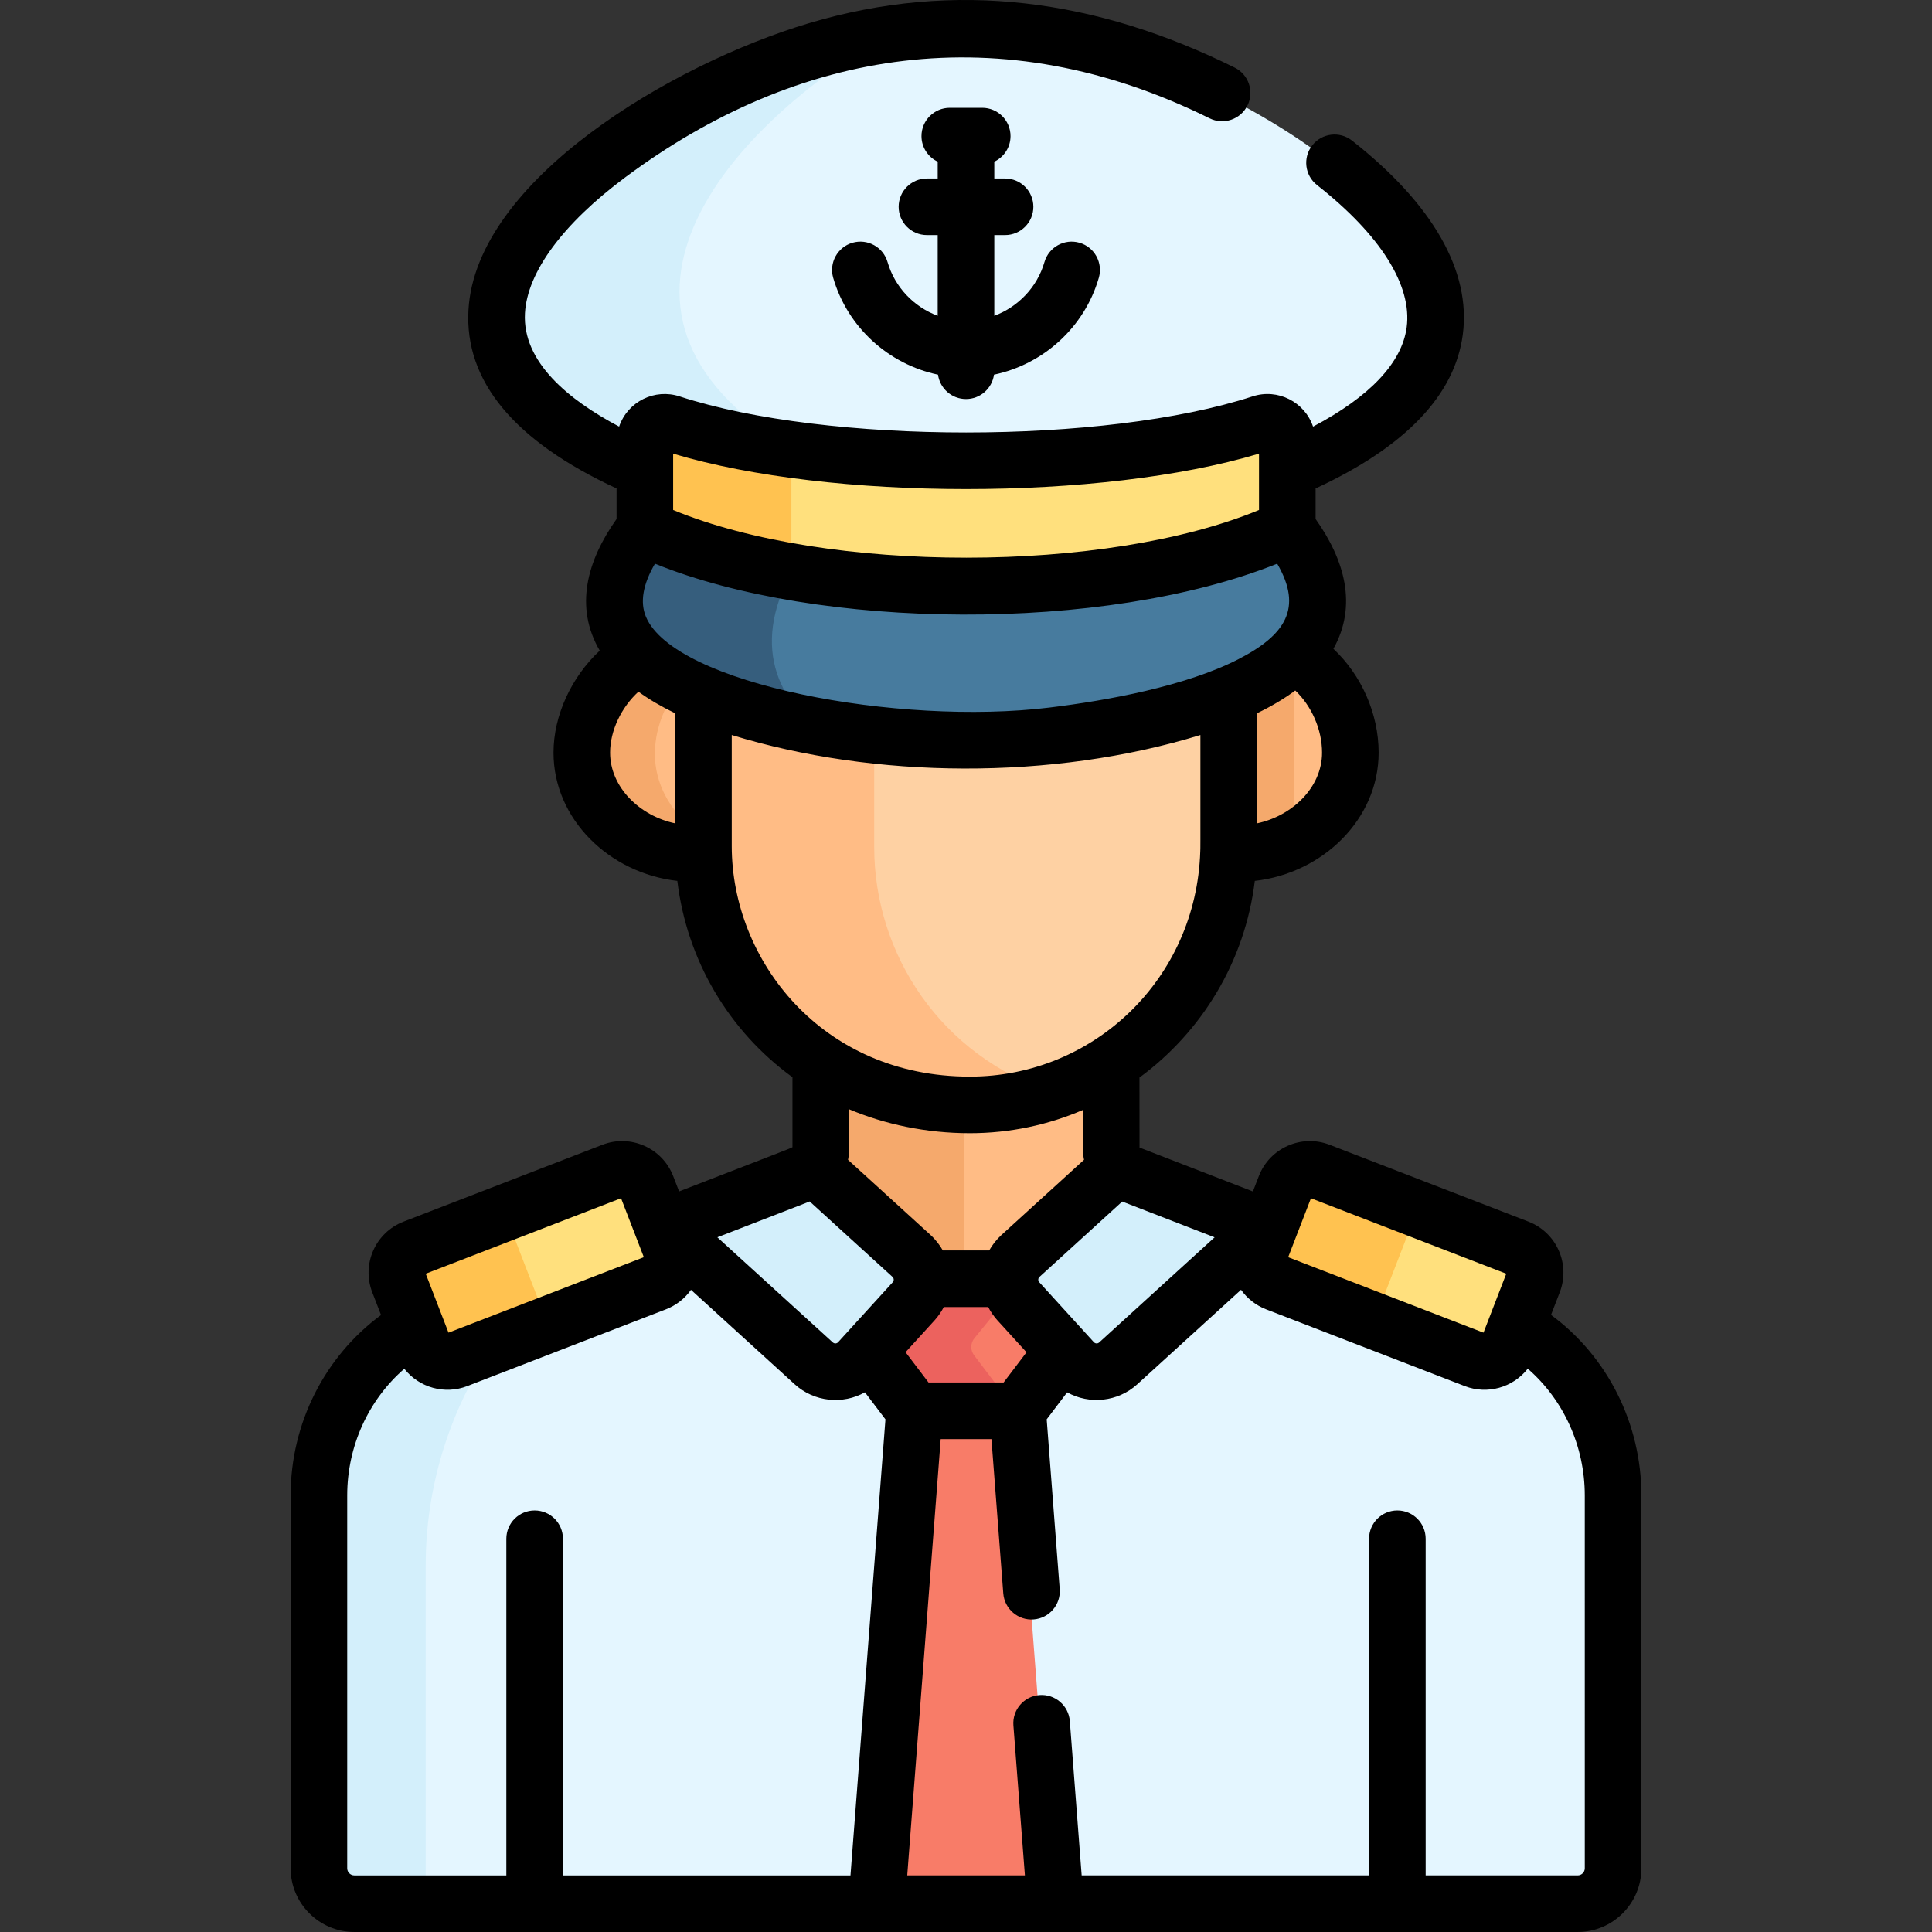 <svg id="Capa_1" enable-background="new 0 0 512.077 512.077" height="512" viewBox="0 0 512.077 512.077" width="512"
     xmlns="http://www.w3.org/2000/svg">
    <rect x="0" y="0" width="512.077" height="512.077" fill="#333333" stroke="none"/>
    <g>
        <g>
            <path d="m401.414 351.752-10.584 2.622-50-20.5-4.96-8.096-.428-.166-2.162.512-55.783 32.583h-41.167l-59.042-33.102h-1.661l-.424.165-6.206 9.916-53 18.021-6.327-1.935c-15.573 8.924-25.64 25.945-25.64 44.844v98.848c0 5.184 4.203 9.387 9.387 9.387h324.242c5.184 0 9.387-4.203 9.387-9.387v-98.804c0-18.595-9.769-35.841-25.632-44.908z"
                  fill="#e4f6ff"/>
            <path d="m112.83 414.952c0-20.381 6.001-40.306 17.255-57.298l7.469-11.277-21.557 7.33-6.327-1.935c-15.573 8.924-25.64 25.945-25.64 44.844v98.848c0 5.184 4.203 9.387 9.387 9.387h19.413c0-20.678 0-61.398 0-89.899z"
                  fill="#d3effb"/>
            <path d="m171.496 172.958-2.4 1.22c-8.809 4.778-15.391 15.234-15.391 25.586 0 15.374 15.117 28.03 32.29 26.65l3.446-4.372v-39.562z"
                  fill="#ffbc85"/>
            <path d="m173.573 199.763c0-7.69 3.636-15.433 9.116-20.867l-11.193-5.938-2.4 1.22c-8.809 4.778-15.391 15.234-15.391 25.586 0 15.374 15.117 28.03 32.29 26.65l2.722-3.453c-8.953-4.648-15.144-13.363-15.144-23.198z"
                  fill="#f5a96c"/>
            <path d="m342.409 173.782-3.913-.825-15.375 10.182v41.943l1.996 1.331c17.148 1.377 32.292-11.257 32.292-26.65 0-10.394-5.942-21.07-15-25.981z"
                  fill="#ffbc85"/>
            <path d="m342.99 174.127c-.195-.113-.382-.238-.58-.345l-3.913-.825-15.375 10.182v41.943l1.996 1.331c6.481.521 12.674-.963 17.873-3.838v-48.448z"
                  fill="#f5a96c"/>
            <path d="m295.462 309.01c-.897-1.179-1.429-2.632-1.433-4.184l-.019-22.868-2.403-1.75h-72.11l-2.453 1.647v22.929c0 2.184-.765 3.657-1.9 4.738l-1.647 3.353 28.833 28.833h27.333l26.257-27.667v-4.508c-.157-.169-.316-.336-.458-.523z"
                  fill="#ffbc85"/>
            <path d="m255.538 280.208h-36.042l-2.453 1.647v22.929c0 2.184-.765 3.657-1.9 4.738l-1.647 3.353 28.833 28.833h13.208v-61.5z"
                  fill="#f5a96c"/>
            <path d="m318.496 180.208h-125l-7.547 4.227v40.081c0 35.861 28.098 68.614 70.601 68.614 37.835 0 68.615-30.781 68.615-68.614v-40.081z"
                  fill="#fed1a3"/>
            <path d="m231.708 224.515v-40.081l7.547-4.227h-45.759l-7.547 4.227v40.081c0 35.861 28.098 68.614 70.601 68.614 7.755 0 15.204-1.312 22.162-3.694-28.987-9.516-47.004-36.213-47.004-64.92z"
                  fill="#ffbc85"/>
            <path d="m340.699 140.303-5.257-4.095h-157.646l-7.38 4.095c-29.226 38.034 28.011 50.799 62.182 54.96 15.251 1.857 30.668 1.857 45.919 0 34.171-4.161 91.408-16.926 62.182-54.96z"
                  fill="#477b9e"/>
            <path d="m216.606 141.171 8.946-4.964h-47.756l-7.38 4.095c-24.729 32.181 12.442 46.271 45.167 52.366-13.255-12.227-16.368-28.865 1.023-51.497z"
                  fill="#365e7d"/>
            <path d="m295.142 13.634c-25.829-7.713-53.341-7.713-79.169 0-53.756 16.053-133.614 73.804-45.557 111.233l5.211 4.34h161.536l3.536-4.34c88.056-37.429 8.198-95.179-45.557-111.233z"
                  fill="#e4f6ff"/>
            <path d="m234.78 9.431c-6.334.963-12.62 2.355-18.807 4.203-53.756 16.053-133.614 73.804-45.557 111.233l5.211 4.34h49l-5.211-5.031c-72.331-35.635-31.367-87.163 15.364-114.745z"
                  fill="#d3effb"/>
            <path d="m269.229 374.208-1.233-1.417h-24.666l-1.445 1.417-10.021 130.644h47.384z" fill="#f87c68"/>
            <path d="m401.905 331.061-52.702-20.366c-3.606-1.393-7.659.4-9.053 4.006l-6.398 16.557c-1.393 3.606.4 7.659 4.006 9.053l52.702 20.366c3.606 1.393 7.659-.4 9.053-4.006l6.398-16.557c1.394-3.606-.4-7.659-4.006-9.053z"
                  fill="#ffe07d"/>
            <path d="m366.141 345.269 7.136-18.467c.944-2.442 2.983-4.132 5.338-4.74l-29.413-11.366c-3.606-1.394-7.659.4-9.053 4.006l-6.398 16.557c-1.394 3.606.4 7.659 4.006 9.053l28.582 11.045c-.854-1.853-.992-4.034-.198-6.088z"
                  fill="#ffc250"/>
            <path d="m109.171 331.061 52.702-20.366c3.606-1.393 7.659.4 9.053 4.006l6.398 16.557c1.394 3.606-.4 7.659-4.006 9.053l-52.702 20.366c-3.606 1.393-7.659-.4-9.053-4.006l-6.398-16.557c-1.394-3.606.4-7.659 4.006-9.053z"
                  fill="#ffe07d"/>
            <path d="m143.002 345.325-7.033-18.199c-.873-2.259-.605-4.675.517-6.621l-27.315 10.556c-3.606 1.394-5.4 5.447-4.006 9.052l6.398 16.557c1.394 3.606 5.447 5.4 9.053 4.006l27.642-10.682c-2.32-.6-4.327-2.264-5.256-4.669z"
                  fill="#ffc250"/>
            <path d="m333.828 112.468c-11.202 3.658-36.448 9.902-78.271 9.902s-67.07-6.244-78.271-9.902c-3.39-1.107-6.87 1.412-6.87 4.979v22.856c10.587 5.148 24.193 8.698 37.408 11.138 31.541 5.824 63.927 5.824 95.467 0 13.215-2.44 26.821-5.99 37.408-11.138v-22.856c0-3.567-3.48-6.086-6.871-4.979z"
                  fill="#ffe07d"/>
            <g>
                <path d="m209.756 123.271c0-1.35.369-2.585.988-3.646-16.054-2.132-27.056-5.066-33.459-7.157-3.39-1.107-6.87 1.412-6.87 4.979v22.856c10.587 5.148 24.193 8.698 37.408 11.138.643.119 1.289.22 1.933.334z"
                      fill="#ffc250"/>
            </g>
            <path d="m270.16 341.184-2.961-1.976c-8.413 0-14.849 0-23.324 0l-1.379.917-12.725 15.583v2.534l12.114 15.966h27.344l12.094-15.944.799-2.257z"
                  fill="#f87c68"/>
            <path d="m257.439 357.011c0-.843.291-1.66.824-2.313l11.339-13.887-2.403-1.604h-23.324l-1.379.917-12.725 15.583v2.534l12.118 15.972c11.361-.002 15.978-.003 27.339-.006l.161-.213-11.208-14.773c-.481-.635-.742-1.412-.742-2.21z"
                  fill="#ec625e"/>
            <g fill="#d3effb">
                <path d="m283.883 361.074c3.161 3.47 8.537 3.721 12.008.561l39.55-36.022-36.966-14.316c-.948-.366-1.824-.974-2.556-1.763l-25.953 23.638c-3.471 3.161-3.722 8.537-.561 12.008z"/>
                <path d="m175.627 325.606 39.558 36.029c3.471 3.161 8.847 2.91 12.008-.561l14.477-15.895c3.161-3.471 2.91-8.847-.561-12.008l-25.966-23.649c-1.32 1.258-3.143 1.983-4.874 2.654z"/>
            </g>
        </g>
        <g>
            <path d="m235.245 69.459c-1.153-3.979-5.312-6.268-9.292-5.116-3.979 1.153-6.269 5.312-5.116 9.291 3.809 13.142 14.719 22.938 27.781 25.671.507 3.649 3.631 6.461 7.42 6.461s6.913-2.812 7.42-6.461c13.063-2.733 23.974-12.529 27.782-25.671 1.152-3.979-1.138-8.138-5.116-9.291-3.974-1.151-8.138 1.137-9.292 5.116-1.938 6.688-6.997 11.893-13.294 14.242v-21.393h2.852c4.143 0 7.5-3.358 7.5-7.5s-3.357-7.5-7.5-7.5h-2.852v-4.459c2.539-1.202 4.3-3.78 4.3-6.775 0-4.142-3.357-7.5-7.5-7.5h-8.599c-4.143 0-7.5 3.358-7.5 7.5 0 2.995 1.76 5.573 4.299 6.775v4.459h-2.851c-4.143 0-7.5 3.358-7.5 7.5s3.357 7.5 7.5 7.5h2.851v21.393c-6.297-2.349-11.355-7.555-13.293-14.242z"/>
            <path d="m411.096 348.524 2.312-5.983c2.888-7.478-.825-15.864-8.3-18.752l-52.701-20.366c-7.455-2.88-15.868.841-18.752 8.299l-1.575 4.076-30.05-11.638-.016-18.557c16.524-12.14 27.973-30.78 30.57-52.12 18.004-2.026 32.826-16.348 32.826-33.996 0-10.383-4.617-20.596-11.991-27.516 6.432-11.542 2.954-23.583-4.72-34.406v-8.099c23.761-11 36.88-24.692 39.01-40.743 2.232-16.827-7.921-34.624-29.363-51.465-3.259-2.558-7.973-1.992-10.531 1.266-2.559 3.257-1.991 7.972 1.266 10.531 16.797 13.191 25.234 26.579 23.759 37.695-1.246 9.392-9.77 18.393-24.817 26.331-2.231-6.58-9.376-10.188-16.02-8.019-.001 0-.001 0-.001 0-39.067 12.757-112.803 12.762-151.887 0-6.509-2.127-13.713 1.279-16.019 8.012-13.352-7.057-25.681-17.124-24.957-30.057.61-10.917 10.054-23.711 26.592-36.024 45.74-34.054 99.568-43.036 154.857-15.639 3.714 1.84 8.211.32 10.051-3.39 1.839-3.712.32-8.211-3.391-10.05-36.361-18.017-73.87-23.403-112.921-11.742-36.28 10.835-88.24 41.58-90.165 76.008-1.055 18.858 12.153 34.748 39.254 47.283v8.103c-7.824 11.034-11.219 23.29-4.457 34.883-7.458 6.95-12.253 17.124-12.253 27.04 0 17.622 14.786 31.965 32.818 33.995 2.537 21.057 13.65 39.776 30.52 52.036v18.55c-.937.476-.813.384-30.051 11.719l-1.571-4.066c-2.883-7.458-11.3-11.181-18.752-8.298l-52.701 20.365c-7.477 2.889-11.188 11.275-8.3 18.752l2.322 6.007c-14.918 10.971-23.96 28.736-23.96 47.792v98.848c0 9.312 7.576 16.887 16.888 16.887h324.241c9.312 0 16.888-7.576 16.888-16.887v-98.805c-.001-19.113-9.04-36.903-23.952-47.86zm-63.629-30.928 51.77 20.005c-.701 1.814-5.49 14.206-6.038 15.624l-51.77-20.005c.64-1.657.847-2.193 6.038-15.624zm-25.536 10.358-30.59 27.86c-.411.372-1.038.346-1.413-.066l-2.559-2.81s-.001 0-.001-.001l-11.917-13.084c-.337-.371-.366-1.018.065-1.413l21.927-19.97zm-56.513-.604c-1.303 1.187-2.483 2.726-3.235 4.082h-12.288c-.673-1.22-1.849-2.819-3.235-4.082l-21.886-19.934c.18-.934.271-1.906.271-2.908v-10.506c9.395 3.982 20.436 6.352 32.007 6.352 10.637 0 20.767-2.201 29.971-6.159l.009 10.375c.002.961.1 1.909.287 2.834zm77.895-144.332c4.32 4.109 7.097 10.318 7.097 16.47 0 9.282-8.016 16.82-17.244 18.741v-29.176c3.85-1.858 7.227-3.87 10.14-6.031.002-.001.005-.003.007-.004zm-164.897-62.771c41.734 12.499 113.433 12.535 155.283 0v14.923c-40.584 16.83-114.452 16.888-155.283 0 0-13.181 0-9.396 0-14.923zm.533 97.982c-9.356-1.947-17.243-9.566-17.243-18.742 0-5.831 2.994-12.026 7.513-16.155 2.818 2.044 6.064 3.951 9.73 5.72zm-7.745-54.754c-1.618-3.858-.812-8.576 2.392-14.068 43.204 17.552 118.875 18.42 164.924 0 6.856 11.752 2.222 18.912-10.39 25.37-13.919 7.099-34.57 10.887-50.018 12.767-39.869 4.851-99.386-6.143-106.908-24.069zm22.745 60.765v-29.423c37.76 11.605 84.904 12.083 124.217 0 0 35.003.013 28.635-.035 30.814-1.064 33.893-28.298 59.724-61.08 59.724-39.296-.001-63.102-30.906-63.102-61.115zm-29.339 93.356c1.388 3.592 4.648 12.029 6.038 15.624l-51.77 20.005c-.31-.803-5.728-14.82-6.038-15.624zm60.809 179.481h-76.214v-89.231c0-4.142-3.357-7.5-7.5-7.5s-7.5 3.358-7.5 7.5v89.231h-40.287c-1.041 0-1.888-.847-1.888-1.887v-98.848c0-13.066 5.647-25.306 15.132-33.547 3.961 5.042 10.749 6.883 16.657 4.602l52.701-20.365c2.588-1 4.963-2.796 6.626-5.164l27.488 25.035c5.156 4.695 12.735 5.438 18.617 2.127l5.438 7.167zm11.206-157.224c-.001.001-11.898 13.063-11.898 13.064l-2.578 2.831c-.37.408-.999.443-1.413.066l-30.6-27.87 23.343-9.05c.348-.135.728-.282 1.131-.446l21.95 19.992c.41.375.424 1.02.065 1.413zm11.09 10.101c.006-.007.011-.015.018-.021.894-.984 1.796-2.276 2.419-3.5h11.774c.623 1.224 1.525 2.516 2.419 3.5.006.007.011.015.018.021 5.858 6.431 4.327 4.751 7.716 8.472l-6.073 8.006h-19.896l-6.091-8.028zm172.332 145.235c0 1.041-.847 1.887-1.888 1.887h-40.287v-89.231c0-4.142-3.357-7.5-7.5-7.5s-7.5 3.358-7.5 7.5v89.231h-76.176l-3.137-40.896c-.317-4.129-3.93-7.218-8.052-6.904-4.13.317-7.222 3.921-6.904 8.052l3.048 39.749h-31.188l8.87-115.645h13.45l3.136 40.896c.318 4.13 3.949 7.225 8.052 6.904 4.13-.317 7.222-3.921 6.905-8.052l-3.45-44.984 5.425-7.152c5.896 3.297 13.454 2.537 18.591-2.141l27.496-25.042c1.549 2.205 3.858 4.102 6.618 5.17l52.702 20.366c5.946 2.295 12.731.415 16.674-4.623 9.475 8.234 15.115 20.495 15.115 33.61z"/>
        </g>
    </g>
</svg>